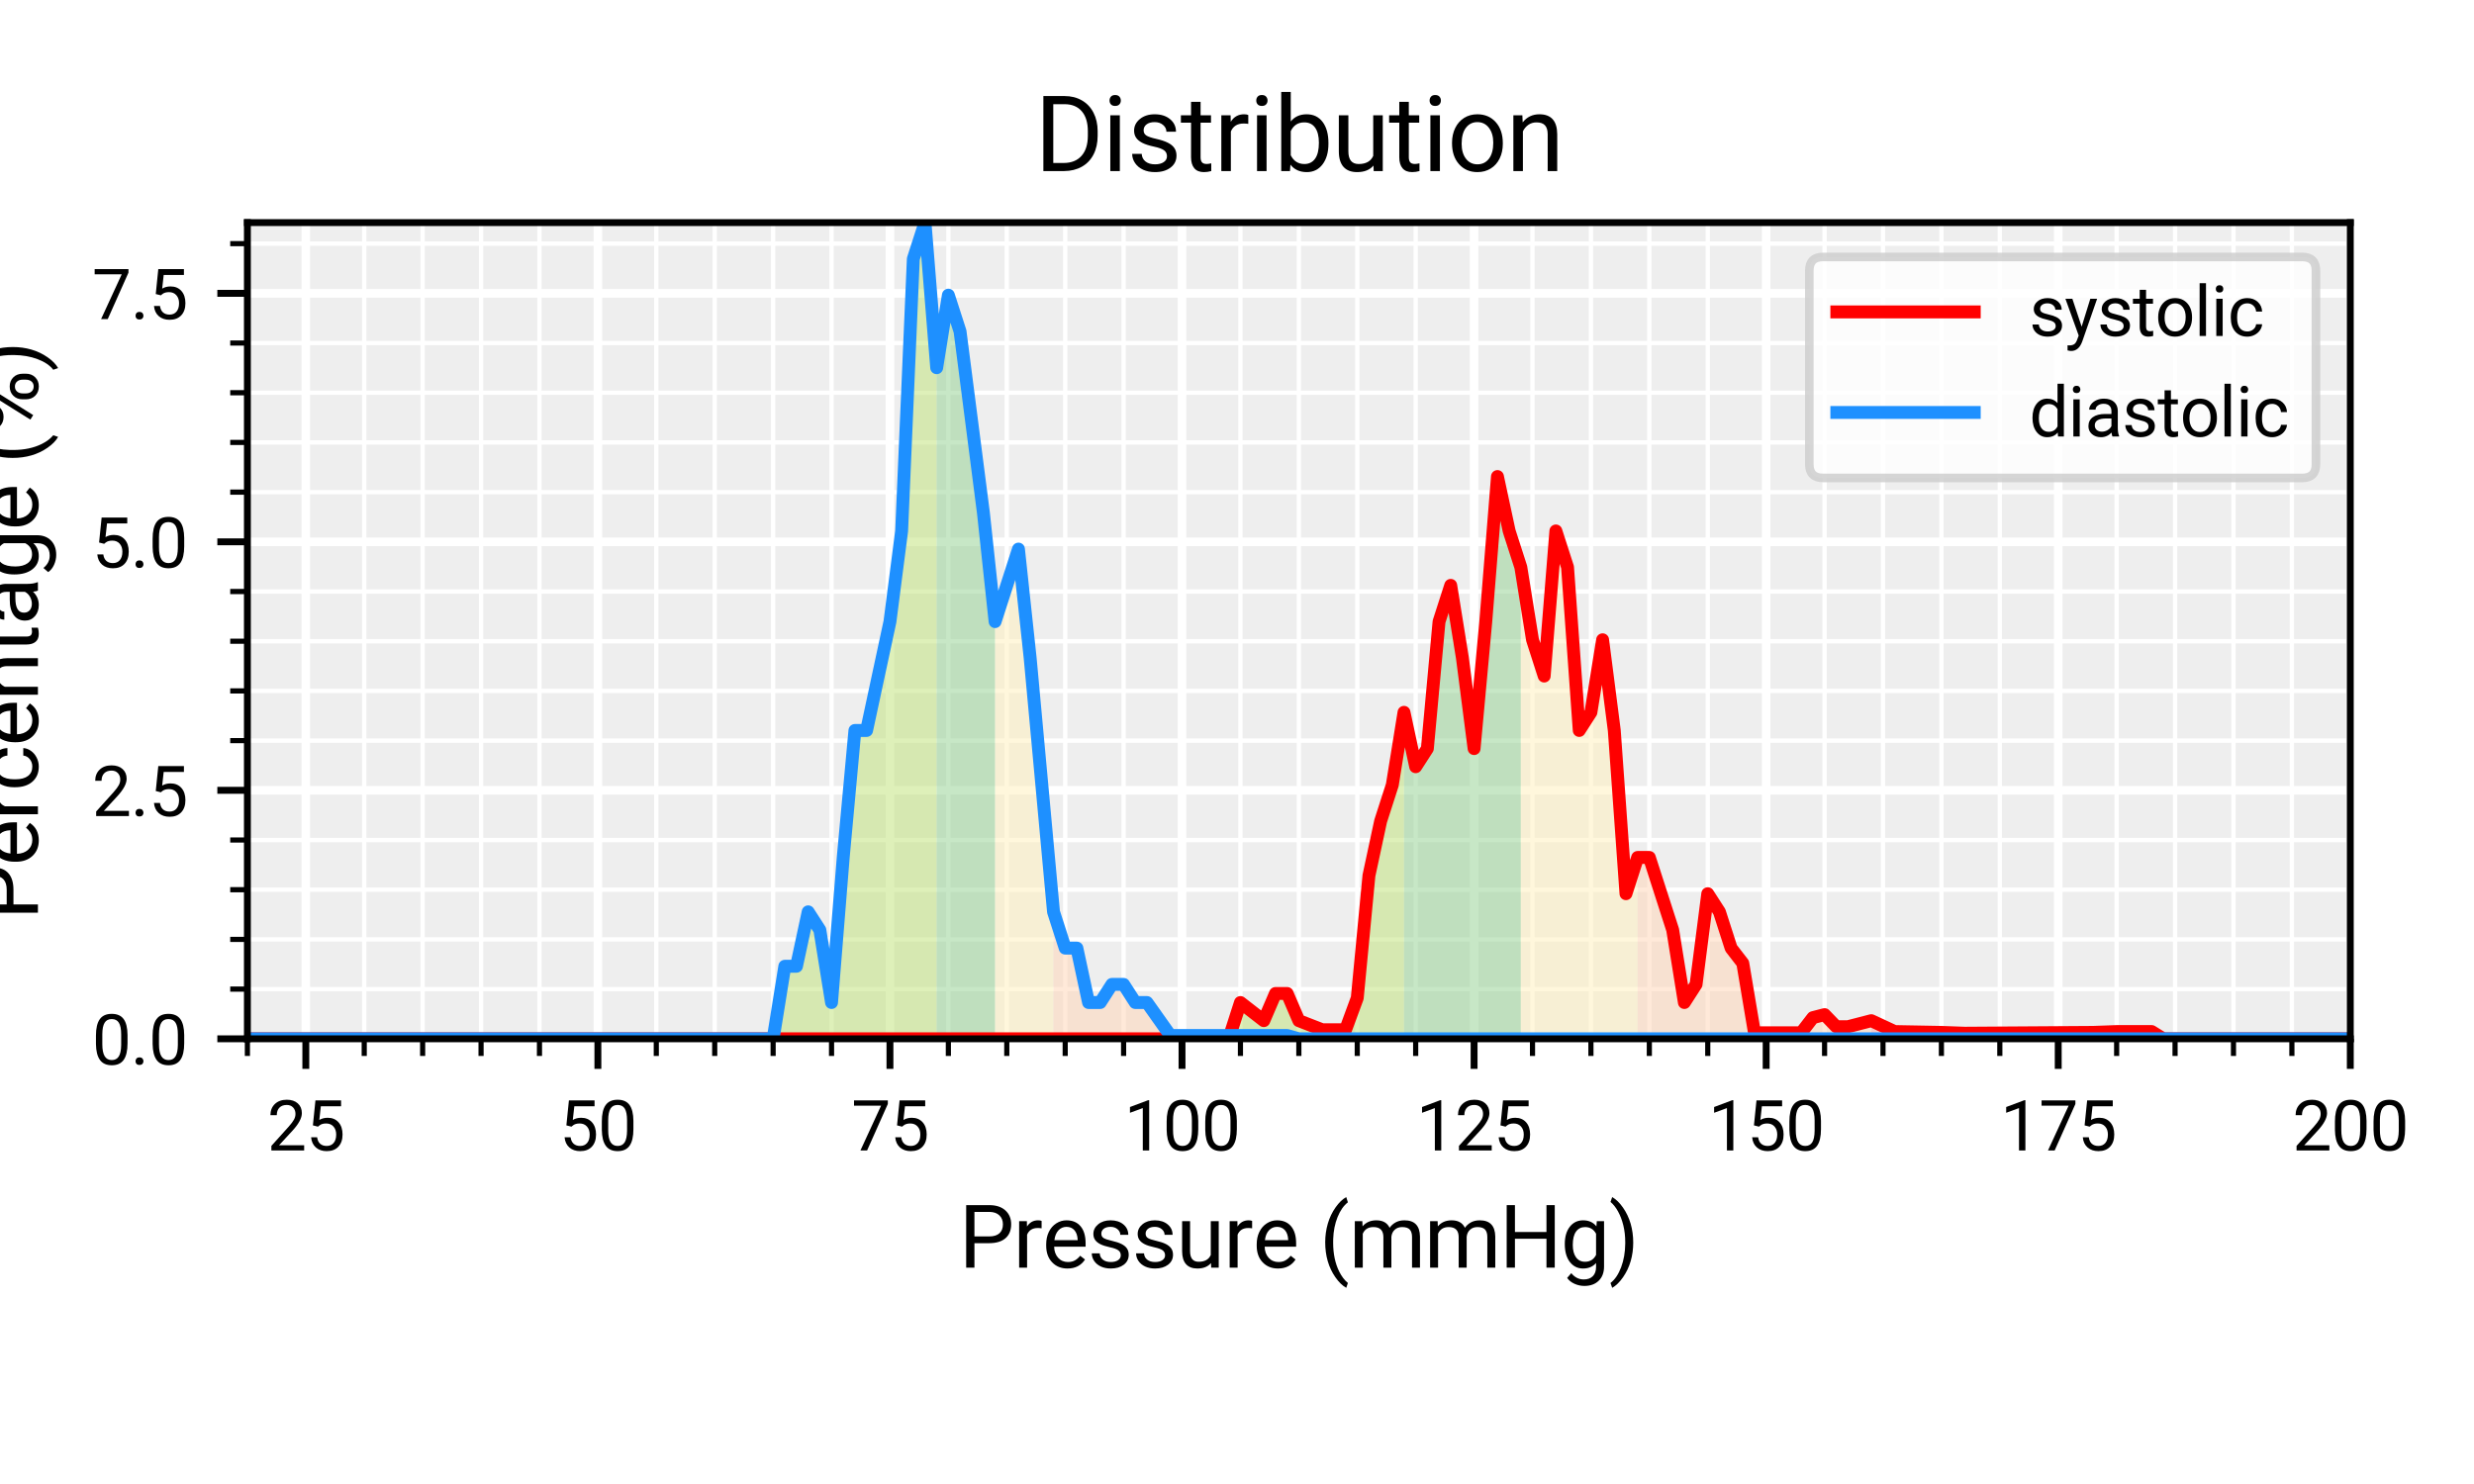 <?xml version="1.0" encoding="utf-8" standalone="no"?>
<!DOCTYPE svg PUBLIC "-//W3C//DTD SVG 1.1//EN"
  "http://www.w3.org/Graphics/SVG/1.1/DTD/svg11.dtd">
<svg xmlns:xlink="http://www.w3.org/1999/xlink" width="288pt" height="172.8pt" viewBox="0 0 288 172.8" xmlns="http://www.w3.org/2000/svg" version="1.1">
 <defs>
  <style type="text/css">*{stroke-linejoin: round; stroke-linecap: butt}</style>
 </defs>
 <g id="figure_1">
  <g id="patch_1">
   <path d="M 0 172.8 
L 288 172.8 
L 288 0 
L 0 0 
z
" style="fill: #ffffff"/>
  </g>
  <g id="axes_1">
   <g id="patch_2">
    <path d="M 28.8 120.96 
L 273.6 120.96 
L 273.6 25.92 
L 28.8 25.92 
z
" style="fill: #bfbfbf; fill-opacity: 0.25"/>
   </g>
   <g id="matplotlib.axis_1">
    <g id="xtick_1">
     <g id="line2d_1">
      <path d="M 35.6 120.96 
L 35.6 25.92 
" clip-path="url(#p0ae81dc5f8)" style="fill: none; stroke: #ffffff; stroke-linecap: square"/>
     </g>
     <g id="line2d_2">
      <defs>
       <path id="mfd4df9a7bf" d="M 0 0 
L 0 3.5 
" style="stroke: #000000; stroke-width: 0.8"/>
      </defs>
      <g>
       <use xlink:href="#mfd4df9a7bf" x="35.6" y="120.96" style="stroke: #000000; stroke-width: 0.8"/>
      </g>
     </g>
     <g id="text_1">
      <!-- 25 -->
      <g transform="translate(31.108 133.96) scale(0.08 -0.08)">
       <defs>
        <path id="Roboto-Regular-32" d="M 3359 0 
L 378 0 
L 378 416 
L 1953 2166 
Q 2303 2563 2436 2811 
Q 2569 3059 2569 3325 
Q 2569 3681 2353 3909 
Q 2138 4138 1778 4138 
Q 1347 4138 1108 3892 
Q 869 3647 869 3209 
L 291 3209 
Q 291 3838 695 4225 
Q 1100 4613 1778 4613 
Q 2413 4613 2781 4280 
Q 3150 3947 3150 3394 
Q 3150 2722 2294 1794 
L 1075 472 
L 3359 472 
L 3359 0 
z
" transform="scale(0.016)"/>
        <path id="Roboto-Regular-35" d="M 644 2281 
L 875 4550 
L 3206 4550 
L 3206 4016 
L 1366 4016 
L 1228 2775 
Q 1563 2972 1988 2972 
Q 2609 2972 2975 2561 
Q 3341 2150 3341 1450 
Q 3341 747 2961 342 
Q 2581 -63 1900 -63 
Q 1297 -63 915 271 
Q 534 606 481 1197 
L 1028 1197 
Q 1081 806 1306 607 
Q 1531 409 1900 409 
Q 2303 409 2533 684 
Q 2763 959 2763 1444 
Q 2763 1900 2514 2176 
Q 2266 2453 1853 2453 
Q 1475 2453 1259 2288 
L 1106 2163 
L 644 2281 
z
" transform="scale(0.016)"/>
       </defs>
       <use xlink:href="#Roboto-Regular-32"/>
       <use xlink:href="#Roboto-Regular-35" x="56.152"/>
      </g>
     </g>
    </g>
    <g id="xtick_2">
     <g id="line2d_3">
      <path d="M 69.6 120.96 
L 69.6 25.92 
" clip-path="url(#p0ae81dc5f8)" style="fill: none; stroke: #ffffff; stroke-linecap: square"/>
     </g>
     <g id="line2d_4">
      <g>
       <use xlink:href="#mfd4df9a7bf" x="69.6" y="120.96" style="stroke: #000000; stroke-width: 0.8"/>
      </g>
     </g>
     <g id="text_2">
      <!-- 50 -->
      <g transform="translate(65.108 133.96) scale(0.08 -0.08)">
       <defs>
        <path id="Roboto-Regular-30" d="M 3231 1941 
Q 3231 925 2884 431 
Q 2538 -63 1800 -63 
Q 1072 -63 722 420 
Q 372 903 359 1863 
L 359 2634 
Q 359 3638 706 4125 
Q 1053 4613 1794 4613 
Q 2528 4613 2875 4142 
Q 3222 3672 3231 2691 
L 3231 1941 
z
M 2653 2731 
Q 2653 3466 2447 3802 
Q 2241 4138 1794 4138 
Q 1350 4138 1147 3803 
Q 944 3469 938 2775 
L 938 1850 
Q 938 1113 1152 761 
Q 1366 409 1800 409 
Q 2228 409 2436 740 
Q 2644 1072 2653 1784 
L 2653 2731 
z
" transform="scale(0.016)"/>
       </defs>
       <use xlink:href="#Roboto-Regular-35"/>
       <use xlink:href="#Roboto-Regular-30" x="56.152"/>
      </g>
     </g>
    </g>
    <g id="xtick_3">
     <g id="line2d_5">
      <path d="M 103.6 120.96 
L 103.6 25.92 
" clip-path="url(#p0ae81dc5f8)" style="fill: none; stroke: #ffffff; stroke-linecap: square"/>
     </g>
     <g id="line2d_6">
      <g>
       <use xlink:href="#mfd4df9a7bf" x="103.6" y="120.96" style="stroke: #000000; stroke-width: 0.8"/>
      </g>
     </g>
     <g id="text_3">
      <!-- 75 -->
      <g transform="translate(99.108 133.96) scale(0.08 -0.08)">
       <defs>
        <path id="Roboto-Regular-37" d="M 3316 4225 
L 1431 0 
L 825 0 
L 2703 4075 
L 241 4075 
L 241 4550 
L 3316 4550 
L 3316 4225 
z
" transform="scale(0.016)"/>
       </defs>
       <use xlink:href="#Roboto-Regular-37"/>
       <use xlink:href="#Roboto-Regular-35" x="56.152"/>
      </g>
     </g>
    </g>
    <g id="xtick_4">
     <g id="line2d_7">
      <path d="M 137.6 120.96 
L 137.6 25.92 
" clip-path="url(#p0ae81dc5f8)" style="fill: none; stroke: #ffffff; stroke-linecap: square"/>
     </g>
     <g id="line2d_8">
      <g>
       <use xlink:href="#mfd4df9a7bf" x="137.6" y="120.96" style="stroke: #000000; stroke-width: 0.8"/>
      </g>
     </g>
     <g id="text_4">
      <!-- 100 -->
      <g transform="translate(130.861 133.96) scale(0.08 -0.08)">
       <defs>
        <path id="Roboto-Regular-31" d="M 2278 0 
L 1697 0 
L 1697 3853 
L 531 3425 
L 531 3950 
L 2188 4572 
L 2278 4572 
L 2278 0 
z
" transform="scale(0.016)"/>
       </defs>
       <use xlink:href="#Roboto-Regular-31"/>
       <use xlink:href="#Roboto-Regular-30" x="56.152"/>
       <use xlink:href="#Roboto-Regular-30" x="112.305"/>
      </g>
     </g>
    </g>
    <g id="xtick_5">
     <g id="line2d_9">
      <path d="M 171.6 120.96 
L 171.6 25.92 
" clip-path="url(#p0ae81dc5f8)" style="fill: none; stroke: #ffffff; stroke-linecap: square"/>
     </g>
     <g id="line2d_10">
      <g>
       <use xlink:href="#mfd4df9a7bf" x="171.6" y="120.96" style="stroke: #000000; stroke-width: 0.8"/>
      </g>
     </g>
     <g id="text_5">
      <!-- 125 -->
      <g transform="translate(164.861 133.96) scale(0.08 -0.08)">
       <use xlink:href="#Roboto-Regular-31"/>
       <use xlink:href="#Roboto-Regular-32" x="56.152"/>
       <use xlink:href="#Roboto-Regular-35" x="112.305"/>
      </g>
     </g>
    </g>
    <g id="xtick_6">
     <g id="line2d_11">
      <path d="M 205.6 120.96 
L 205.6 25.92 
" clip-path="url(#p0ae81dc5f8)" style="fill: none; stroke: #ffffff; stroke-linecap: square"/>
     </g>
     <g id="line2d_12">
      <g>
       <use xlink:href="#mfd4df9a7bf" x="205.6" y="120.96" style="stroke: #000000; stroke-width: 0.8"/>
      </g>
     </g>
     <g id="text_6">
      <!-- 150 -->
      <g transform="translate(198.861 133.96) scale(0.08 -0.08)">
       <use xlink:href="#Roboto-Regular-31"/>
       <use xlink:href="#Roboto-Regular-35" x="56.152"/>
       <use xlink:href="#Roboto-Regular-30" x="112.305"/>
      </g>
     </g>
    </g>
    <g id="xtick_7">
     <g id="line2d_13">
      <path d="M 239.6 120.96 
L 239.6 25.92 
" clip-path="url(#p0ae81dc5f8)" style="fill: none; stroke: #ffffff; stroke-linecap: square"/>
     </g>
     <g id="line2d_14">
      <g>
       <use xlink:href="#mfd4df9a7bf" x="239.6" y="120.96" style="stroke: #000000; stroke-width: 0.8"/>
      </g>
     </g>
     <g id="text_7">
      <!-- 175 -->
      <g transform="translate(232.861 133.96) scale(0.08 -0.08)">
       <use xlink:href="#Roboto-Regular-31"/>
       <use xlink:href="#Roboto-Regular-37" x="56.152"/>
       <use xlink:href="#Roboto-Regular-35" x="112.305"/>
      </g>
     </g>
    </g>
    <g id="xtick_8">
     <g id="line2d_15">
      <path d="M 273.6 120.96 
L 273.6 25.92 
" clip-path="url(#p0ae81dc5f8)" style="fill: none; stroke: #ffffff; stroke-linecap: square"/>
     </g>
     <g id="line2d_16">
      <g>
       <use xlink:href="#mfd4df9a7bf" x="273.6" y="120.96" style="stroke: #000000; stroke-width: 0.8"/>
      </g>
     </g>
     <g id="text_8">
      <!-- 200 -->
      <g transform="translate(266.861 133.96) scale(0.08 -0.08)">
       <use xlink:href="#Roboto-Regular-32"/>
       <use xlink:href="#Roboto-Regular-30" x="56.152"/>
       <use xlink:href="#Roboto-Regular-30" x="112.305"/>
      </g>
     </g>
    </g>
    <g id="xtick_9">
     <g id="line2d_17">
      <path d="M 28.8 120.96 
L 28.8 25.92 
" clip-path="url(#p0ae81dc5f8)" style="fill: none; stroke: #ffffff; stroke-width: 0.5; stroke-linecap: square"/>
     </g>
     <g id="line2d_18">
      <defs>
       <path id="m677452f431" d="M 0 0 
L 0 2 
" style="stroke: #000000; stroke-width: 0.6"/>
      </defs>
      <g>
       <use xlink:href="#m677452f431" x="28.8" y="120.96" style="stroke: #000000; stroke-width: 0.6"/>
      </g>
     </g>
    </g>
    <g id="xtick_10">
     <g id="line2d_19">
      <path d="M 42.4 120.96 
L 42.4 25.92 
" clip-path="url(#p0ae81dc5f8)" style="fill: none; stroke: #ffffff; stroke-width: 0.5; stroke-linecap: square"/>
     </g>
     <g id="line2d_20">
      <g>
       <use xlink:href="#m677452f431" x="42.4" y="120.96" style="stroke: #000000; stroke-width: 0.6"/>
      </g>
     </g>
    </g>
    <g id="xtick_11">
     <g id="line2d_21">
      <path d="M 49.2 120.96 
L 49.2 25.92 
" clip-path="url(#p0ae81dc5f8)" style="fill: none; stroke: #ffffff; stroke-width: 0.5; stroke-linecap: square"/>
     </g>
     <g id="line2d_22">
      <g>
       <use xlink:href="#m677452f431" x="49.2" y="120.96" style="stroke: #000000; stroke-width: 0.6"/>
      </g>
     </g>
    </g>
    <g id="xtick_12">
     <g id="line2d_23">
      <path d="M 56 120.96 
L 56 25.92 
" clip-path="url(#p0ae81dc5f8)" style="fill: none; stroke: #ffffff; stroke-width: 0.5; stroke-linecap: square"/>
     </g>
     <g id="line2d_24">
      <g>
       <use xlink:href="#m677452f431" x="56" y="120.96" style="stroke: #000000; stroke-width: 0.6"/>
      </g>
     </g>
    </g>
    <g id="xtick_13">
     <g id="line2d_25">
      <path d="M 62.8 120.96 
L 62.8 25.92 
" clip-path="url(#p0ae81dc5f8)" style="fill: none; stroke: #ffffff; stroke-width: 0.5; stroke-linecap: square"/>
     </g>
     <g id="line2d_26">
      <g>
       <use xlink:href="#m677452f431" x="62.8" y="120.96" style="stroke: #000000; stroke-width: 0.6"/>
      </g>
     </g>
    </g>
    <g id="xtick_14">
     <g id="line2d_27">
      <path d="M 76.4 120.96 
L 76.4 25.92 
" clip-path="url(#p0ae81dc5f8)" style="fill: none; stroke: #ffffff; stroke-width: 0.5; stroke-linecap: square"/>
     </g>
     <g id="line2d_28">
      <g>
       <use xlink:href="#m677452f431" x="76.4" y="120.96" style="stroke: #000000; stroke-width: 0.6"/>
      </g>
     </g>
    </g>
    <g id="xtick_15">
     <g id="line2d_29">
      <path d="M 83.2 120.96 
L 83.2 25.92 
" clip-path="url(#p0ae81dc5f8)" style="fill: none; stroke: #ffffff; stroke-width: 0.5; stroke-linecap: square"/>
     </g>
     <g id="line2d_30">
      <g>
       <use xlink:href="#m677452f431" x="83.2" y="120.96" style="stroke: #000000; stroke-width: 0.6"/>
      </g>
     </g>
    </g>
    <g id="xtick_16">
     <g id="line2d_31">
      <path d="M 90 120.96 
L 90 25.92 
" clip-path="url(#p0ae81dc5f8)" style="fill: none; stroke: #ffffff; stroke-width: 0.5; stroke-linecap: square"/>
     </g>
     <g id="line2d_32">
      <g>
       <use xlink:href="#m677452f431" x="90" y="120.96" style="stroke: #000000; stroke-width: 0.6"/>
      </g>
     </g>
    </g>
    <g id="xtick_17">
     <g id="line2d_33">
      <path d="M 96.8 120.96 
L 96.8 25.92 
" clip-path="url(#p0ae81dc5f8)" style="fill: none; stroke: #ffffff; stroke-width: 0.5; stroke-linecap: square"/>
     </g>
     <g id="line2d_34">
      <g>
       <use xlink:href="#m677452f431" x="96.8" y="120.96" style="stroke: #000000; stroke-width: 0.6"/>
      </g>
     </g>
    </g>
    <g id="xtick_18">
     <g id="line2d_35">
      <path d="M 110.4 120.96 
L 110.4 25.92 
" clip-path="url(#p0ae81dc5f8)" style="fill: none; stroke: #ffffff; stroke-width: 0.5; stroke-linecap: square"/>
     </g>
     <g id="line2d_36">
      <g>
       <use xlink:href="#m677452f431" x="110.4" y="120.96" style="stroke: #000000; stroke-width: 0.6"/>
      </g>
     </g>
    </g>
    <g id="xtick_19">
     <g id="line2d_37">
      <path d="M 117.2 120.96 
L 117.2 25.92 
" clip-path="url(#p0ae81dc5f8)" style="fill: none; stroke: #ffffff; stroke-width: 0.5; stroke-linecap: square"/>
     </g>
     <g id="line2d_38">
      <g>
       <use xlink:href="#m677452f431" x="117.2" y="120.96" style="stroke: #000000; stroke-width: 0.6"/>
      </g>
     </g>
    </g>
    <g id="xtick_20">
     <g id="line2d_39">
      <path d="M 124 120.96 
L 124 25.92 
" clip-path="url(#p0ae81dc5f8)" style="fill: none; stroke: #ffffff; stroke-width: 0.5; stroke-linecap: square"/>
     </g>
     <g id="line2d_40">
      <g>
       <use xlink:href="#m677452f431" x="124" y="120.96" style="stroke: #000000; stroke-width: 0.6"/>
      </g>
     </g>
    </g>
    <g id="xtick_21">
     <g id="line2d_41">
      <path d="M 130.8 120.96 
L 130.8 25.92 
" clip-path="url(#p0ae81dc5f8)" style="fill: none; stroke: #ffffff; stroke-width: 0.5; stroke-linecap: square"/>
     </g>
     <g id="line2d_42">
      <g>
       <use xlink:href="#m677452f431" x="130.8" y="120.96" style="stroke: #000000; stroke-width: 0.6"/>
      </g>
     </g>
    </g>
    <g id="xtick_22">
     <g id="line2d_43">
      <path d="M 144.4 120.96 
L 144.4 25.92 
" clip-path="url(#p0ae81dc5f8)" style="fill: none; stroke: #ffffff; stroke-width: 0.5; stroke-linecap: square"/>
     </g>
     <g id="line2d_44">
      <g>
       <use xlink:href="#m677452f431" x="144.4" y="120.96" style="stroke: #000000; stroke-width: 0.6"/>
      </g>
     </g>
    </g>
    <g id="xtick_23">
     <g id="line2d_45">
      <path d="M 151.2 120.96 
L 151.2 25.92 
" clip-path="url(#p0ae81dc5f8)" style="fill: none; stroke: #ffffff; stroke-width: 0.5; stroke-linecap: square"/>
     </g>
     <g id="line2d_46">
      <g>
       <use xlink:href="#m677452f431" x="151.2" y="120.96" style="stroke: #000000; stroke-width: 0.6"/>
      </g>
     </g>
    </g>
    <g id="xtick_24">
     <g id="line2d_47">
      <path d="M 158 120.96 
L 158 25.92 
" clip-path="url(#p0ae81dc5f8)" style="fill: none; stroke: #ffffff; stroke-width: 0.5; stroke-linecap: square"/>
     </g>
     <g id="line2d_48">
      <g>
       <use xlink:href="#m677452f431" x="158" y="120.96" style="stroke: #000000; stroke-width: 0.6"/>
      </g>
     </g>
    </g>
    <g id="xtick_25">
     <g id="line2d_49">
      <path d="M 164.8 120.96 
L 164.8 25.92 
" clip-path="url(#p0ae81dc5f8)" style="fill: none; stroke: #ffffff; stroke-width: 0.5; stroke-linecap: square"/>
     </g>
     <g id="line2d_50">
      <g>
       <use xlink:href="#m677452f431" x="164.8" y="120.96" style="stroke: #000000; stroke-width: 0.6"/>
      </g>
     </g>
    </g>
    <g id="xtick_26">
     <g id="line2d_51">
      <path d="M 178.4 120.96 
L 178.4 25.92 
" clip-path="url(#p0ae81dc5f8)" style="fill: none; stroke: #ffffff; stroke-width: 0.5; stroke-linecap: square"/>
     </g>
     <g id="line2d_52">
      <g>
       <use xlink:href="#m677452f431" x="178.4" y="120.96" style="stroke: #000000; stroke-width: 0.6"/>
      </g>
     </g>
    </g>
    <g id="xtick_27">
     <g id="line2d_53">
      <path d="M 185.2 120.96 
L 185.2 25.92 
" clip-path="url(#p0ae81dc5f8)" style="fill: none; stroke: #ffffff; stroke-width: 0.5; stroke-linecap: square"/>
     </g>
     <g id="line2d_54">
      <g>
       <use xlink:href="#m677452f431" x="185.2" y="120.96" style="stroke: #000000; stroke-width: 0.6"/>
      </g>
     </g>
    </g>
    <g id="xtick_28">
     <g id="line2d_55">
      <path d="M 192 120.96 
L 192 25.92 
" clip-path="url(#p0ae81dc5f8)" style="fill: none; stroke: #ffffff; stroke-width: 0.5; stroke-linecap: square"/>
     </g>
     <g id="line2d_56">
      <g>
       <use xlink:href="#m677452f431" x="192" y="120.96" style="stroke: #000000; stroke-width: 0.6"/>
      </g>
     </g>
    </g>
    <g id="xtick_29">
     <g id="line2d_57">
      <path d="M 198.8 120.96 
L 198.8 25.92 
" clip-path="url(#p0ae81dc5f8)" style="fill: none; stroke: #ffffff; stroke-width: 0.5; stroke-linecap: square"/>
     </g>
     <g id="line2d_58">
      <g>
       <use xlink:href="#m677452f431" x="198.8" y="120.96" style="stroke: #000000; stroke-width: 0.6"/>
      </g>
     </g>
    </g>
    <g id="xtick_30">
     <g id="line2d_59">
      <path d="M 212.4 120.96 
L 212.4 25.92 
" clip-path="url(#p0ae81dc5f8)" style="fill: none; stroke: #ffffff; stroke-width: 0.5; stroke-linecap: square"/>
     </g>
     <g id="line2d_60">
      <g>
       <use xlink:href="#m677452f431" x="212.4" y="120.96" style="stroke: #000000; stroke-width: 0.6"/>
      </g>
     </g>
    </g>
    <g id="xtick_31">
     <g id="line2d_61">
      <path d="M 219.2 120.96 
L 219.2 25.92 
" clip-path="url(#p0ae81dc5f8)" style="fill: none; stroke: #ffffff; stroke-width: 0.5; stroke-linecap: square"/>
     </g>
     <g id="line2d_62">
      <g>
       <use xlink:href="#m677452f431" x="219.2" y="120.96" style="stroke: #000000; stroke-width: 0.6"/>
      </g>
     </g>
    </g>
    <g id="xtick_32">
     <g id="line2d_63">
      <path d="M 226 120.96 
L 226 25.92 
" clip-path="url(#p0ae81dc5f8)" style="fill: none; stroke: #ffffff; stroke-width: 0.5; stroke-linecap: square"/>
     </g>
     <g id="line2d_64">
      <g>
       <use xlink:href="#m677452f431" x="226" y="120.96" style="stroke: #000000; stroke-width: 0.6"/>
      </g>
     </g>
    </g>
    <g id="xtick_33">
     <g id="line2d_65">
      <path d="M 232.8 120.96 
L 232.8 25.92 
" clip-path="url(#p0ae81dc5f8)" style="fill: none; stroke: #ffffff; stroke-width: 0.5; stroke-linecap: square"/>
     </g>
     <g id="line2d_66">
      <g>
       <use xlink:href="#m677452f431" x="232.8" y="120.96" style="stroke: #000000; stroke-width: 0.6"/>
      </g>
     </g>
    </g>
    <g id="xtick_34">
     <g id="line2d_67">
      <path d="M 246.4 120.96 
L 246.4 25.92 
" clip-path="url(#p0ae81dc5f8)" style="fill: none; stroke: #ffffff; stroke-width: 0.5; stroke-linecap: square"/>
     </g>
     <g id="line2d_68">
      <g>
       <use xlink:href="#m677452f431" x="246.4" y="120.96" style="stroke: #000000; stroke-width: 0.6"/>
      </g>
     </g>
    </g>
    <g id="xtick_35">
     <g id="line2d_69">
      <path d="M 253.2 120.96 
L 253.2 25.92 
" clip-path="url(#p0ae81dc5f8)" style="fill: none; stroke: #ffffff; stroke-width: 0.5; stroke-linecap: square"/>
     </g>
     <g id="line2d_70">
      <g>
       <use xlink:href="#m677452f431" x="253.2" y="120.96" style="stroke: #000000; stroke-width: 0.6"/>
      </g>
     </g>
    </g>
    <g id="xtick_36">
     <g id="line2d_71">
      <path d="M 260 120.96 
L 260 25.92 
" clip-path="url(#p0ae81dc5f8)" style="fill: none; stroke: #ffffff; stroke-width: 0.5; stroke-linecap: square"/>
     </g>
     <g id="line2d_72">
      <g>
       <use xlink:href="#m677452f431" x="260" y="120.96" style="stroke: #000000; stroke-width: 0.6"/>
      </g>
     </g>
    </g>
    <g id="xtick_37">
     <g id="line2d_73">
      <path d="M 266.8 120.96 
L 266.8 25.92 
" clip-path="url(#p0ae81dc5f8)" style="fill: none; stroke: #ffffff; stroke-width: 0.5; stroke-linecap: square"/>
     </g>
     <g id="line2d_74">
      <g>
       <use xlink:href="#m677452f431" x="266.8" y="120.96" style="stroke: #000000; stroke-width: 0.6"/>
      </g>
     </g>
    </g>
    <g id="text_9">
     <!-- Pressure (mmHg) -->
     <g transform="translate(111.63 147.607) scale(0.1 -0.1)">
      <defs>
       <path id="Roboto-Regular-50" d="M 1128 1781 
L 1128 0 
L 528 0 
L 528 4550 
L 2206 4550 
Q 2953 4550 3376 4169 
Q 3800 3788 3800 3159 
Q 3800 2497 3386 2139 
Q 2972 1781 2200 1781 
L 1128 1781 
z
M 1128 2272 
L 2206 2272 
Q 2688 2272 2944 2498 
Q 3200 2725 3200 3153 
Q 3200 3559 2944 3803 
Q 2688 4047 2241 4056 
L 1128 4056 
L 1128 2272 
z
" transform="scale(0.016)"/>
       <path id="Roboto-Regular-72" d="M 2072 2863 
Q 1941 2884 1788 2884 
Q 1219 2884 1016 2400 
L 1016 0 
L 438 0 
L 438 3381 
L 1000 3381 
L 1009 2991 
Q 1294 3444 1816 3444 
Q 1984 3444 2072 3400 
L 2072 2863 
z
" transform="scale(0.016)"/>
       <path id="Roboto-Regular-65" d="M 1841 -63 
Q 1153 -63 722 389 
Q 291 841 291 1597 
L 291 1703 
Q 291 2206 483 2601 
Q 675 2997 1020 3220 
Q 1366 3444 1769 3444 
Q 2428 3444 2793 3009 
Q 3159 2575 3159 1766 
L 3159 1525 
L 869 1525 
Q 881 1025 1161 717 
Q 1441 409 1872 409 
Q 2178 409 2390 534 
Q 2603 659 2763 866 
L 3116 591 
Q 2691 -63 1841 -63 
z
M 1769 2969 
Q 1419 2969 1181 2714 
Q 944 2459 888 2000 
L 2581 2000 
L 2581 2044 
Q 2556 2484 2343 2726 
Q 2131 2969 1769 2969 
z
" transform="scale(0.016)"/>
       <path id="Roboto-Regular-73" d="M 2406 897 
Q 2406 1131 2229 1261 
Q 2053 1391 1614 1484 
Q 1175 1578 917 1709 
Q 659 1841 536 2022 
Q 413 2203 413 2453 
Q 413 2869 764 3156 
Q 1116 3444 1663 3444 
Q 2238 3444 2595 3147 
Q 2953 2850 2953 2388 
L 2372 2388 
Q 2372 2625 2170 2797 
Q 1969 2969 1663 2969 
Q 1347 2969 1169 2831 
Q 991 2694 991 2472 
Q 991 2263 1156 2156 
Q 1322 2050 1755 1953 
Q 2188 1856 2456 1722 
Q 2725 1588 2854 1398 
Q 2984 1209 2984 938 
Q 2984 484 2621 210 
Q 2259 -63 1681 -63 
Q 1275 -63 962 81 
Q 650 225 473 483 
Q 297 741 297 1041 
L 875 1041 
Q 891 750 1108 579 
Q 1325 409 1681 409 
Q 2009 409 2207 542 
Q 2406 675 2406 897 
z
" transform="scale(0.016)"/>
       <path id="Roboto-Regular-75" d="M 2525 334 
Q 2188 -63 1534 -63 
Q 994 -63 711 251 
Q 428 566 425 1181 
L 425 3381 
L 1003 3381 
L 1003 1197 
Q 1003 428 1628 428 
Q 2291 428 2509 922 
L 2509 3381 
L 3088 3381 
L 3088 0 
L 2538 0 
L 2525 334 
z
" transform="scale(0.016)"/>
       <path id="Roboto-Regular-20" transform="scale(0.016)"/>
       <path id="Roboto-Regular-28" d="M 416 1847 
Q 416 2553 605 3203 
Q 794 3853 1169 4384 
Q 1544 4916 1947 5134 
L 2066 4753 
Q 1609 4403 1317 3684 
Q 1025 2966 997 2075 
L 994 1809 
Q 994 603 1434 -284 
Q 1700 -816 2066 -1116 
L 1947 -1469 
Q 1531 -1238 1153 -694 
Q 416 369 416 1847 
z
" transform="scale(0.016)"/>
       <path id="Roboto-Regular-6d" d="M 981 3381 
L 997 3006 
Q 1369 3444 2000 3444 
Q 2709 3444 2966 2900 
Q 3134 3144 3404 3294 
Q 3675 3444 4044 3444 
Q 5156 3444 5175 2266 
L 5175 0 
L 4597 0 
L 4597 2231 
Q 4597 2594 4431 2773 
Q 4266 2953 3875 2953 
Q 3553 2953 3340 2761 
Q 3128 2569 3094 2244 
L 3094 0 
L 2513 0 
L 2513 2216 
Q 2513 2953 1791 2953 
Q 1222 2953 1013 2469 
L 1013 0 
L 434 0 
L 434 3381 
L 981 3381 
z
" transform="scale(0.016)"/>
       <path id="Roboto-Regular-48" d="M 4025 0 
L 3422 0 
L 3422 2103 
L 1128 2103 
L 1128 0 
L 528 0 
L 528 4550 
L 1128 4550 
L 1128 2594 
L 3422 2594 
L 3422 4550 
L 4025 4550 
L 4025 0 
z
" transform="scale(0.016)"/>
       <path id="Roboto-Regular-67" d="M 300 1719 
Q 300 2509 665 2976 
Q 1031 3444 1634 3444 
Q 2253 3444 2600 3006 
L 2628 3381 
L 3156 3381 
L 3156 81 
Q 3156 -575 2767 -953 
Q 2378 -1331 1722 -1331 
Q 1356 -1331 1006 -1175 
Q 656 -1019 472 -747 
L 772 -400 
Q 1144 -859 1681 -859 
Q 2103 -859 2339 -621 
Q 2575 -384 2575 47 
L 2575 338 
Q 2228 -63 1628 -63 
Q 1034 -63 667 415 
Q 300 894 300 1719 
z
M 881 1653 
Q 881 1081 1115 754 
Q 1350 428 1772 428 
Q 2319 428 2575 925 
L 2575 2469 
Q 2309 2953 1778 2953 
Q 1356 2953 1118 2625 
Q 881 2297 881 1653 
z
" transform="scale(0.016)"/>
       <path id="Roboto-Regular-29" d="M 1772 1816 
Q 1772 1119 1589 480 
Q 1406 -159 1029 -700 
Q 653 -1241 241 -1469 
L 119 -1116 
Q 600 -747 892 29 
Q 1184 806 1191 1753 
L 1191 1853 
Q 1191 2509 1053 3073 
Q 916 3638 670 4084 
Q 425 4531 119 4781 
L 241 5134 
Q 653 4906 1026 4372 
Q 1400 3838 1586 3194 
Q 1772 2550 1772 1816 
z
" transform="scale(0.016)"/>
      </defs>
      <use xlink:href="#Roboto-Regular-50"/>
      <use xlink:href="#Roboto-Regular-72" x="63.086"/>
      <use xlink:href="#Roboto-Regular-65" x="96.924"/>
      <use xlink:href="#Roboto-Regular-73" x="149.902"/>
      <use xlink:href="#Roboto-Regular-73" x="201.465"/>
      <use xlink:href="#Roboto-Regular-75" x="253.027"/>
      <use xlink:href="#Roboto-Regular-72" x="308.154"/>
      <use xlink:href="#Roboto-Regular-65" x="341.992"/>
      <use xlink:href="#Roboto-Regular-20" x="394.971"/>
      <use xlink:href="#Roboto-Regular-28" x="419.727"/>
      <use xlink:href="#Roboto-Regular-6d" x="453.906"/>
      <use xlink:href="#Roboto-Regular-6d" x="541.553"/>
      <use xlink:href="#Roboto-Regular-48" x="629.199"/>
      <use xlink:href="#Roboto-Regular-67" x="700.488"/>
      <use xlink:href="#Roboto-Regular-29" x="756.592"/>
     </g>
    </g>
   </g>
   <g id="matplotlib.axis_2">
    <g id="ytick_1">
     <g id="line2d_75">
      <path d="M 28.8 120.96 
L 273.6 120.96 
" clip-path="url(#p0ae81dc5f8)" style="fill: none; stroke: #ffffff; stroke-linecap: square"/>
     </g>
     <g id="line2d_76">
      <defs>
       <path id="m31bfe09d35" d="M 0 0 
L -3.5 0 
" style="stroke: #000000; stroke-width: 0.8"/>
      </defs>
      <g>
       <use xlink:href="#m31bfe09d35" x="28.8" y="120.96" style="stroke: #000000; stroke-width: 0.8"/>
      </g>
     </g>
     <g id="text_10">
      <!-- 0.0 -->
      <g transform="translate(10.71 123.96) scale(0.08 -0.08)">
       <defs>
        <path id="Roboto-Regular-2e" d="M 450 303 
Q 450 453 539 553 
Q 628 653 806 653 
Q 984 653 1076 553 
Q 1169 453 1169 303 
Q 1169 159 1076 62 
Q 984 -34 806 -34 
Q 628 -34 539 62 
Q 450 159 450 303 
z
" transform="scale(0.016)"/>
       </defs>
       <use xlink:href="#Roboto-Regular-30"/>
       <use xlink:href="#Roboto-Regular-2e" x="56.152"/>
       <use xlink:href="#Roboto-Regular-30" x="82.471"/>
      </g>
     </g>
    </g>
    <g id="ytick_2">
     <g id="line2d_77">
      <path d="M 28.8 92.026 
L 273.6 92.026 
" clip-path="url(#p0ae81dc5f8)" style="fill: none; stroke: #ffffff; stroke-linecap: square"/>
     </g>
     <g id="line2d_78">
      <g>
       <use xlink:href="#m31bfe09d35" x="28.8" y="92.026" style="stroke: #000000; stroke-width: 0.8"/>
      </g>
     </g>
     <g id="text_11">
      <!-- 2.5 -->
      <g transform="translate(10.71 95.026) scale(0.08 -0.08)">
       <use xlink:href="#Roboto-Regular-32"/>
       <use xlink:href="#Roboto-Regular-2e" x="56.152"/>
       <use xlink:href="#Roboto-Regular-35" x="82.471"/>
      </g>
     </g>
    </g>
    <g id="ytick_3">
     <g id="line2d_79">
      <path d="M 28.8 63.091 
L 273.6 63.091 
" clip-path="url(#p0ae81dc5f8)" style="fill: none; stroke: #ffffff; stroke-linecap: square"/>
     </g>
     <g id="line2d_80">
      <g>
       <use xlink:href="#m31bfe09d35" x="28.8" y="63.091" style="stroke: #000000; stroke-width: 0.8"/>
      </g>
     </g>
     <g id="text_12">
      <!-- 5.0 -->
      <g transform="translate(10.71 66.091) scale(0.08 -0.08)">
       <use xlink:href="#Roboto-Regular-35"/>
       <use xlink:href="#Roboto-Regular-2e" x="56.152"/>
       <use xlink:href="#Roboto-Regular-30" x="82.471"/>
      </g>
     </g>
    </g>
    <g id="ytick_4">
     <g id="line2d_81">
      <path d="M 28.8 34.157 
L 273.6 34.157 
" clip-path="url(#p0ae81dc5f8)" style="fill: none; stroke: #ffffff; stroke-linecap: square"/>
     </g>
     <g id="line2d_82">
      <g>
       <use xlink:href="#m31bfe09d35" x="28.8" y="34.157" style="stroke: #000000; stroke-width: 0.8"/>
      </g>
     </g>
     <g id="text_13">
      <!-- 7.5 -->
      <g transform="translate(10.71 37.157) scale(0.08 -0.08)">
       <use xlink:href="#Roboto-Regular-37"/>
       <use xlink:href="#Roboto-Regular-2e" x="56.152"/>
       <use xlink:href="#Roboto-Regular-35" x="82.471"/>
      </g>
     </g>
    </g>
    <g id="ytick_5">
     <g id="line2d_83">
      <path d="M 28.8 115.173 
L 273.6 115.173 
" clip-path="url(#p0ae81dc5f8)" style="fill: none; stroke: #ffffff; stroke-width: 0.5; stroke-linecap: square"/>
     </g>
     <g id="line2d_84">
      <defs>
       <path id="m8518db96cd" d="M 0 0 
L -2 0 
" style="stroke: #000000; stroke-width: 0.6"/>
      </defs>
      <g>
       <use xlink:href="#m8518db96cd" x="28.8" y="115.173" style="stroke: #000000; stroke-width: 0.6"/>
      </g>
     </g>
    </g>
    <g id="ytick_6">
     <g id="line2d_85">
      <path d="M 28.8 109.386 
L 273.6 109.386 
" clip-path="url(#p0ae81dc5f8)" style="fill: none; stroke: #ffffff; stroke-width: 0.5; stroke-linecap: square"/>
     </g>
     <g id="line2d_86">
      <g>
       <use xlink:href="#m8518db96cd" x="28.8" y="109.386" style="stroke: #000000; stroke-width: 0.6"/>
      </g>
     </g>
    </g>
    <g id="ytick_7">
     <g id="line2d_87">
      <path d="M 28.8 103.599 
L 273.6 103.599 
" clip-path="url(#p0ae81dc5f8)" style="fill: none; stroke: #ffffff; stroke-width: 0.5; stroke-linecap: square"/>
     </g>
     <g id="line2d_88">
      <g>
       <use xlink:href="#m8518db96cd" x="28.8" y="103.599" style="stroke: #000000; stroke-width: 0.6"/>
      </g>
     </g>
    </g>
    <g id="ytick_8">
     <g id="line2d_89">
      <path d="M 28.8 97.812 
L 273.6 97.812 
" clip-path="url(#p0ae81dc5f8)" style="fill: none; stroke: #ffffff; stroke-width: 0.5; stroke-linecap: square"/>
     </g>
     <g id="line2d_90">
      <g>
       <use xlink:href="#m8518db96cd" x="28.8" y="97.812" style="stroke: #000000; stroke-width: 0.6"/>
      </g>
     </g>
    </g>
    <g id="ytick_9">
     <g id="line2d_91">
      <path d="M 28.8 86.239 
L 273.6 86.239 
" clip-path="url(#p0ae81dc5f8)" style="fill: none; stroke: #ffffff; stroke-width: 0.5; stroke-linecap: square"/>
     </g>
     <g id="line2d_92">
      <g>
       <use xlink:href="#m8518db96cd" x="28.8" y="86.239" style="stroke: #000000; stroke-width: 0.6"/>
      </g>
     </g>
    </g>
    <g id="ytick_10">
     <g id="line2d_93">
      <path d="M 28.8 80.452 
L 273.6 80.452 
" clip-path="url(#p0ae81dc5f8)" style="fill: none; stroke: #ffffff; stroke-width: 0.5; stroke-linecap: square"/>
     </g>
     <g id="line2d_94">
      <g>
       <use xlink:href="#m8518db96cd" x="28.8" y="80.452" style="stroke: #000000; stroke-width: 0.6"/>
      </g>
     </g>
    </g>
    <g id="ytick_11">
     <g id="line2d_95">
      <path d="M 28.8 74.665 
L 273.6 74.665 
" clip-path="url(#p0ae81dc5f8)" style="fill: none; stroke: #ffffff; stroke-width: 0.5; stroke-linecap: square"/>
     </g>
     <g id="line2d_96">
      <g>
       <use xlink:href="#m8518db96cd" x="28.8" y="74.665" style="stroke: #000000; stroke-width: 0.6"/>
      </g>
     </g>
    </g>
    <g id="ytick_12">
     <g id="line2d_97">
      <path d="M 28.8 68.878 
L 273.6 68.878 
" clip-path="url(#p0ae81dc5f8)" style="fill: none; stroke: #ffffff; stroke-width: 0.5; stroke-linecap: square"/>
     </g>
     <g id="line2d_98">
      <g>
       <use xlink:href="#m8518db96cd" x="28.8" y="68.878" style="stroke: #000000; stroke-width: 0.6"/>
      </g>
     </g>
    </g>
    <g id="ytick_13">
     <g id="line2d_99">
      <path d="M 28.8 57.304 
L 273.6 57.304 
" clip-path="url(#p0ae81dc5f8)" style="fill: none; stroke: #ffffff; stroke-width: 0.5; stroke-linecap: square"/>
     </g>
     <g id="line2d_100">
      <g>
       <use xlink:href="#m8518db96cd" x="28.8" y="57.304" style="stroke: #000000; stroke-width: 0.6"/>
      </g>
     </g>
    </g>
    <g id="ytick_14">
     <g id="line2d_101">
      <path d="M 28.8 51.517 
L 273.6 51.517 
" clip-path="url(#p0ae81dc5f8)" style="fill: none; stroke: #ffffff; stroke-width: 0.5; stroke-linecap: square"/>
     </g>
     <g id="line2d_102">
      <g>
       <use xlink:href="#m8518db96cd" x="28.8" y="51.517" style="stroke: #000000; stroke-width: 0.6"/>
      </g>
     </g>
    </g>
    <g id="ytick_15">
     <g id="line2d_103">
      <path d="M 28.8 45.731 
L 273.6 45.731 
" clip-path="url(#p0ae81dc5f8)" style="fill: none; stroke: #ffffff; stroke-width: 0.5; stroke-linecap: square"/>
     </g>
     <g id="line2d_104">
      <g>
       <use xlink:href="#m8518db96cd" x="28.8" y="45.731" style="stroke: #000000; stroke-width: 0.6"/>
      </g>
     </g>
    </g>
    <g id="ytick_16">
     <g id="line2d_105">
      <path d="M 28.8 39.944 
L 273.6 39.944 
" clip-path="url(#p0ae81dc5f8)" style="fill: none; stroke: #ffffff; stroke-width: 0.5; stroke-linecap: square"/>
     </g>
     <g id="line2d_106">
      <g>
       <use xlink:href="#m8518db96cd" x="28.8" y="39.944" style="stroke: #000000; stroke-width: 0.6"/>
      </g>
     </g>
    </g>
    <g id="ytick_17">
     <g id="line2d_107">
      <path d="M 28.8 28.37 
L 273.6 28.37 
" clip-path="url(#p0ae81dc5f8)" style="fill: none; stroke: #ffffff; stroke-width: 0.5; stroke-linecap: square"/>
     </g>
     <g id="line2d_108">
      <g>
       <use xlink:href="#m8518db96cd" x="28.8" y="28.37" style="stroke: #000000; stroke-width: 0.6"/>
      </g>
     </g>
    </g>
    <g id="text_14">
     <!-- Percentage (%) -->
     <g transform="translate(4.415 107.117) rotate(-90) scale(0.1 -0.1)">
      <defs>
       <path id="Roboto-Regular-63" d="M 1794 409 
Q 2103 409 2334 596 
Q 2566 784 2591 1066 
L 3138 1066 
Q 3122 775 2937 512 
Q 2753 250 2445 93 
Q 2138 -63 1794 -63 
Q 1103 -63 695 398 
Q 288 859 288 1659 
L 288 1756 
Q 288 2250 469 2634 
Q 650 3019 989 3231 
Q 1328 3444 1791 3444 
Q 2359 3444 2736 3103 
Q 3113 2763 3138 2219 
L 2591 2219 
Q 2566 2547 2342 2758 
Q 2119 2969 1791 2969 
Q 1350 2969 1108 2651 
Q 866 2334 866 1734 
L 866 1625 
Q 866 1041 1106 725 
Q 1347 409 1794 409 
z
" transform="scale(0.016)"/>
       <path id="Roboto-Regular-6e" d="M 984 3381 
L 1003 2956 
Q 1391 3444 2016 3444 
Q 3088 3444 3097 2234 
L 3097 0 
L 2519 0 
L 2519 2238 
Q 2516 2603 2352 2778 
Q 2188 2953 1841 2953 
Q 1559 2953 1346 2803 
Q 1134 2653 1016 2409 
L 1016 0 
L 438 0 
L 438 3381 
L 984 3381 
z
" transform="scale(0.016)"/>
       <path id="Roboto-Regular-74" d="M 1222 4200 
L 1222 3381 
L 1853 3381 
L 1853 2934 
L 1222 2934 
L 1222 838 
Q 1222 634 1306 532 
Q 1391 431 1594 431 
Q 1694 431 1869 469 
L 1869 0 
Q 1641 -63 1425 -63 
Q 1038 -63 841 171 
Q 644 406 644 838 
L 644 2934 
L 28 2934 
L 28 3381 
L 644 3381 
L 644 4200 
L 1222 4200 
z
" transform="scale(0.016)"/>
       <path id="Roboto-Regular-61" d="M 2525 0 
Q 2475 100 2444 356 
Q 2041 -63 1481 -63 
Q 981 -63 661 220 
Q 341 503 341 938 
Q 341 1466 742 1758 
Q 1144 2050 1872 2050 
L 2434 2050 
L 2434 2316 
Q 2434 2619 2253 2798 
Q 2072 2978 1719 2978 
Q 1409 2978 1200 2822 
Q 991 2666 991 2444 
L 409 2444 
Q 409 2697 589 2933 
Q 769 3169 1076 3306 
Q 1384 3444 1753 3444 
Q 2338 3444 2669 3151 
Q 3000 2859 3013 2347 
L 3013 791 
Q 3013 325 3131 50 
L 3131 0 
L 2525 0 
z
M 1566 441 
Q 1838 441 2081 581 
Q 2325 722 2434 947 
L 2434 1641 
L 1981 1641 
Q 919 1641 919 1019 
Q 919 747 1100 594 
Q 1281 441 1566 441 
z
" transform="scale(0.016)"/>
       <path id="Roboto-Regular-25" d="M 328 3675 
Q 328 4084 589 4350 
Q 850 4616 1259 4616 
Q 1675 4616 1933 4348 
Q 2191 4081 2191 3656 
L 2191 3434 
Q 2191 3022 1930 2761 
Q 1669 2500 1266 2500 
Q 859 2500 593 2761 
Q 328 3022 328 3456 
L 328 3675 
z
M 759 3434 
Q 759 3191 896 3033 
Q 1034 2875 1266 2875 
Q 1488 2875 1623 3028 
Q 1759 3181 1759 3447 
L 1759 3675 
Q 1759 3919 1625 4078 
Q 1491 4238 1259 4238 
Q 1028 4238 893 4078 
Q 759 3919 759 3663 
L 759 3434 
z
M 2544 1116 
Q 2544 1525 2805 1789 
Q 3066 2053 3475 2053 
Q 3884 2053 4146 1790 
Q 4409 1528 4409 1094 
L 4409 872 
Q 4409 463 4148 198 
Q 3888 -66 3481 -66 
Q 3075 -66 2809 195 
Q 2544 456 2544 891 
L 2544 1116 
z
M 2975 872 
Q 2975 625 3112 467 
Q 3250 309 3481 309 
Q 3706 309 3840 464 
Q 3975 619 3975 884 
L 3975 1116 
Q 3975 1363 3839 1519 
Q 3703 1675 3475 1675 
Q 3253 1675 3114 1520 
Q 2975 1366 2975 1103 
L 2975 872 
z
M 1397 344 
L 1069 550 
L 3291 4106 
L 3619 3900 
L 1397 344 
z
" transform="scale(0.016)"/>
      </defs>
      <use xlink:href="#Roboto-Regular-50"/>
      <use xlink:href="#Roboto-Regular-65" x="63.086"/>
      <use xlink:href="#Roboto-Regular-72" x="116.064"/>
      <use xlink:href="#Roboto-Regular-63" x="149.902"/>
      <use xlink:href="#Roboto-Regular-65" x="202.246"/>
      <use xlink:href="#Roboto-Regular-6e" x="255.225"/>
      <use xlink:href="#Roboto-Regular-74" x="310.4"/>
      <use xlink:href="#Roboto-Regular-61" x="343.066"/>
      <use xlink:href="#Roboto-Regular-67" x="397.461"/>
      <use xlink:href="#Roboto-Regular-65" x="453.564"/>
      <use xlink:href="#Roboto-Regular-20" x="506.543"/>
      <use xlink:href="#Roboto-Regular-28" x="531.299"/>
      <use xlink:href="#Roboto-Regular-25" x="565.479"/>
      <use xlink:href="#Roboto-Regular-29" x="638.721"/>
     </g>
    </g>
   </g>
   <g id="PolyCollection_1">
    <defs>
     <path id="m6ad2df667a" d="M 28.8 -51.84 
L 28.8 -51.84 
L 30.16 -51.84 
L 31.52 -51.84 
L 32.88 -51.84 
L 34.24 -51.84 
L 35.6 -51.84 
L 36.96 -51.84 
L 38.32 -51.84 
L 39.68 -51.84 
L 41.04 -51.84 
L 42.4 -51.84 
L 43.76 -51.84 
L 45.12 -51.84 
L 46.48 -51.84 
L 47.84 -51.84 
L 49.2 -51.84 
L 50.56 -51.84 
L 51.92 -51.84 
L 53.28 -51.84 
L 54.64 -51.84 
L 56 -51.84 
L 57.36 -51.84 
L 58.72 -51.84 
L 60.08 -51.84 
L 61.44 -51.84 
L 62.8 -51.84 
L 64.16 -51.84 
L 65.52 -51.84 
L 66.88 -51.84 
L 68.24 -51.84 
L 68.24 -51.84 
L 68.24 -51.84 
L 66.88 -51.84 
L 65.52 -51.84 
L 64.16 -51.84 
L 62.8 -51.84 
L 61.44 -51.84 
L 60.08 -51.84 
L 58.72 -51.84 
L 57.36 -51.84 
L 56 -51.84 
L 54.64 -51.84 
L 53.28 -51.84 
L 51.92 -51.84 
L 50.56 -51.84 
L 49.2 -51.84 
L 47.84 -51.84 
L 46.48 -51.84 
L 45.12 -51.84 
L 43.76 -51.84 
L 42.4 -51.84 
L 41.04 -51.84 
L 39.68 -51.84 
L 38.32 -51.84 
L 36.96 -51.84 
L 35.6 -51.84 
L 34.24 -51.84 
L 32.88 -51.84 
L 31.52 -51.84 
L 30.16 -51.84 
L 28.8 -51.84 
z
"/>
    </defs>
    <g clip-path="url(#p0ae81dc5f8)">
     <use xlink:href="#m6ad2df667a" x="0" y="172.8" style="fill: #dbf5f5; fill-opacity: 0.5"/>
    </g>
   </g>
   <g id="PolyCollection_2">
    <defs>
     <path id="m061f0434eb" d="M 68.24 -51.84 
L 68.24 -51.84 
L 69.6 -51.84 
L 70.96 -51.84 
L 72.32 -51.84 
L 73.68 -51.84 
L 75.04 -51.84 
L 76.4 -51.84 
L 77.76 -51.84 
L 79.12 -51.84 
L 80.48 -51.84 
L 81.84 -51.84 
L 83.2 -51.84 
L 84.56 -51.84 
L 85.92 -51.84 
L 87.28 -51.84 
L 88.64 -51.84 
L 90 -51.84 
L 91.36 -51.84 
L 92.72 -51.84 
L 94.08 -51.84 
L 95.44 -51.84 
L 96.8 -51.84 
L 98.16 -51.84 
L 99.52 -51.84 
L 100.88 -51.84 
L 102.24 -51.84 
L 103.6 -51.84 
L 104.96 -51.84 
L 106.32 -51.84 
L 107.68 -51.84 
L 109.04 -51.84 
L 110.4 -51.84 
L 111.76 -51.84 
L 113.12 -51.84 
L 114.48 -51.84 
L 115.84 -51.84 
L 117.2 -51.84 
L 118.56 -51.84 
L 119.92 -51.84 
L 121.28 -51.84 
L 122.64 -51.84 
L 124 -51.84 
L 125.36 -51.84 
L 126.72 -51.84 
L 128.08 -51.84 
L 129.44 -51.84 
L 130.8 -51.84 
L 132.16 -51.84 
L 133.52 -51.84 
L 134.88 -51.84 
L 136.24 -51.84 
L 136.24 -51.84 
L 136.24 -51.84 
L 134.88 -51.84 
L 133.52 -51.84 
L 132.16 -51.84 
L 130.8 -51.84 
L 129.44 -51.84 
L 128.08 -51.84 
L 126.72 -51.84 
L 125.36 -51.84 
L 124 -51.84 
L 122.64 -51.84 
L 121.28 -51.84 
L 119.92 -51.84 
L 118.56 -51.84 
L 117.2 -51.84 
L 115.84 -51.84 
L 114.48 -51.84 
L 113.12 -51.84 
L 111.76 -51.84 
L 110.4 -51.84 
L 109.04 -51.84 
L 107.68 -51.84 
L 106.32 -51.84 
L 104.96 -51.84 
L 103.6 -51.84 
L 102.24 -51.84 
L 100.88 -51.84 
L 99.52 -51.84 
L 98.16 -51.84 
L 96.8 -51.84 
L 95.44 -51.84 
L 94.08 -51.84 
L 92.72 -51.84 
L 91.36 -51.84 
L 90 -51.84 
L 88.64 -51.84 
L 87.28 -51.84 
L 85.92 -51.84 
L 84.56 -51.84 
L 83.2 -51.84 
L 81.84 -51.84 
L 80.48 -51.84 
L 79.12 -51.84 
L 77.76 -51.84 
L 76.4 -51.84 
L 75.04 -51.84 
L 73.68 -51.84 
L 72.32 -51.84 
L 70.96 -51.84 
L 69.6 -51.84 
L 68.24 -51.84 
z
"/>
    </defs>
    <g clip-path="url(#p0ae81dc5f8)">
     <use xlink:href="#m061f0434eb" x="0" y="172.8" style="fill: #e0f2b0; fill-opacity: 0.5"/>
    </g>
   </g>
   <g id="PolyCollection_3">
    <defs>
     <path id="m45a7e8a282" d="M 136.24 -51.84 
L 136.24 -51.84 
L 137.6 -51.84 
L 138.96 -51.84 
L 140.32 -51.84 
L 141.68 -51.84 
L 143.04 -51.84 
L 144.4 -56.064 
L 145.76 -55.008 
L 147.12 -53.952 
L 148.48 -57.12 
L 149.84 -57.12 
L 151.2 -53.952 
L 152.56 -53.424 
L 153.92 -52.896 
L 155.28 -52.896 
L 156.64 -52.896 
L 158 -56.592 
L 159.36 -70.848 
L 160.72 -77.184 
L 162.08 -81.408 
L 163.44 -89.856 
L 163.44 -51.84 
L 163.44 -51.84 
L 162.08 -51.84 
L 160.72 -51.84 
L 159.36 -51.84 
L 158 -51.84 
L 156.64 -51.84 
L 155.28 -51.84 
L 153.92 -51.84 
L 152.56 -51.84 
L 151.2 -51.84 
L 149.84 -51.84 
L 148.48 -51.84 
L 147.12 -51.84 
L 145.76 -51.84 
L 144.4 -51.84 
L 143.04 -51.84 
L 141.68 -51.84 
L 140.32 -51.84 
L 138.96 -51.84 
L 137.6 -51.84 
L 136.24 -51.84 
z
"/>
    </defs>
    <g clip-path="url(#p0ae81dc5f8)">
     <use xlink:href="#m45a7e8a282" x="0" y="172.8" style="fill: #bfe375; fill-opacity: 0.5"/>
    </g>
   </g>
   <g id="PolyCollection_4">
    <defs>
     <path id="mee716a1b67" d="M 163.44 -51.84 
L 163.44 -89.856 
L 164.8 -83.52 
L 166.16 -85.632 
L 167.52 -100.416 
L 168.88 -104.64 
L 170.24 -96.192 
L 171.6 -85.632 
L 172.96 -100.416 
L 174.32 -117.312 
L 175.68 -110.976 
L 177.04 -106.752 
L 177.04 -51.84 
L 177.04 -51.84 
L 175.68 -51.84 
L 174.32 -51.84 
L 172.96 -51.84 
L 171.6 -51.84 
L 170.24 -51.84 
L 168.88 -51.84 
L 167.52 -51.84 
L 166.16 -51.84 
L 164.8 -51.84 
L 163.44 -51.84 
z
"/>
    </defs>
    <g clip-path="url(#p0ae81dc5f8)">
     <use xlink:href="#mee716a1b67" x="0" y="172.8" style="fill: #91d18f; fill-opacity: 0.5"/>
    </g>
   </g>
   <g id="PolyCollection_5">
    <defs>
     <path id="mf06ba22dba" d="M 177.04 -51.84 
L 177.04 -106.752 
L 178.4 -98.304 
L 179.76 -94.08 
L 181.12 -110.976 
L 182.48 -106.752 
L 183.84 -87.744 
L 185.2 -89.856 
L 186.56 -98.304 
L 187.92 -87.744 
L 189.28 -68.736 
L 190.64 -72.96 
L 190.64 -51.84 
L 190.64 -51.84 
L 189.28 -51.84 
L 187.92 -51.84 
L 186.56 -51.84 
L 185.2 -51.84 
L 183.84 -51.84 
L 182.48 -51.84 
L 181.12 -51.84 
L 179.76 -51.84 
L 178.4 -51.84 
L 177.04 -51.84 
z
"/>
    </defs>
    <g clip-path="url(#p0ae81dc5f8)">
     <use xlink:href="#mf06ba22dba" x="0" y="172.8" style="fill: #fff0ba; fill-opacity: 0.5"/>
    </g>
   </g>
   <g id="PolyCollection_6">
    <defs>
     <path id="me7d9b58804" d="M 190.64 -51.84 
L 190.64 -72.96 
L 192 -72.96 
L 193.36 -68.736 
L 194.72 -64.512 
L 196.08 -56.064 
L 197.44 -58.176 
L 198.8 -68.736 
L 200.16 -66.624 
L 201.52 -62.4 
L 202.88 -60.64 
L 204.24 -52.544 
L 205.6 -52.544 
L 206.96 -52.544 
L 208.32 -52.544 
L 209.68 -52.544 
L 211.04 -54.304 
L 212.4 -54.656 
L 213.76 -53.248 
L 215.12 -53.248 
L 216.48 -53.6 
L 217.84 -53.952 
L 217.84 -51.84 
L 217.84 -51.84 
L 216.48 -51.84 
L 215.12 -51.84 
L 213.76 -51.84 
L 212.4 -51.84 
L 211.04 -51.84 
L 209.68 -51.84 
L 208.32 -51.84 
L 206.96 -51.84 
L 205.6 -51.84 
L 204.24 -51.84 
L 202.88 -51.84 
L 201.52 -51.84 
L 200.16 -51.84 
L 198.8 -51.84 
L 197.44 -51.84 
L 196.08 -51.84 
L 194.72 -51.84 
L 193.36 -51.84 
L 192 -51.84 
L 190.64 -51.84 
z
"/>
    </defs>
    <g clip-path="url(#p0ae81dc5f8)">
     <use xlink:href="#me7d9b58804" x="0" y="172.8" style="fill: #ffd4b5; fill-opacity: 0.5"/>
    </g>
   </g>
   <g id="PolyCollection_7">
    <defs>
     <path id="m264334b5c9" d="M 217.84 -51.84 
L 217.84 -53.952 
L 219.2 -53.318 
L 220.56 -52.685 
L 221.92 -52.685 
L 223.28 -52.685 
L 224.64 -52.685 
L 226 -52.587 
L 227.36 -52.49 
L 228.72 -52.49 
L 230.08 -52.49 
L 231.44 -52.49 
L 232.8 -52.49 
L 234.16 -52.49 
L 235.52 -52.49 
L 236.88 -52.49 
L 238.24 -52.49 
L 239.6 -52.49 
L 240.96 -52.49 
L 242.32 -52.49 
L 243.68 -52.587 
L 245.04 -52.685 
L 245.04 -51.84 
L 245.04 -51.84 
L 243.68 -51.84 
L 242.32 -51.84 
L 240.96 -51.84 
L 239.6 -51.84 
L 238.24 -51.84 
L 236.88 -51.84 
L 235.52 -51.84 
L 234.16 -51.84 
L 232.8 -51.84 
L 231.44 -51.84 
L 230.08 -51.84 
L 228.72 -51.84 
L 227.36 -51.84 
L 226 -51.84 
L 224.64 -51.84 
L 223.28 -51.84 
L 221.92 -51.84 
L 220.56 -51.84 
L 219.2 -51.84 
L 217.84 -51.84 
z
"/>
    </defs>
    <g clip-path="url(#p0ae81dc5f8)">
     <use xlink:href="#m264334b5c9" x="0" y="172.8" style="fill: #ffa8a6; fill-opacity: 0.5"/>
    </g>
   </g>
   <g id="PolyCollection_8">
    <defs>
     <path id="m494f25d3cb" d="M 245.04 -51.84 
L 245.04 -52.685 
L 246.4 -52.685 
L 247.76 -52.685 
L 249.12 -52.685 
L 250.48 -52.685 
L 251.84 -51.84 
L 253.2 -51.84 
L 254.56 -51.84 
L 255.92 -51.84 
L 257.28 -51.84 
L 258.64 -51.84 
L 260 -51.84 
L 261.36 -51.84 
L 262.72 -51.84 
L 264.08 -51.84 
L 265.44 -51.84 
L 266.8 -51.84 
L 268.16 -51.84 
L 269.52 -51.84 
L 270.88 -51.84 
L 272.24 -51.84 
L 273.6 -51.84 
L 273.6 -51.84 
L 273.6 -51.84 
L 272.24 -51.84 
L 270.88 -51.84 
L 269.52 -51.84 
L 268.16 -51.84 
L 266.8 -51.84 
L 265.44 -51.84 
L 264.08 -51.84 
L 262.72 -51.84 
L 261.36 -51.84 
L 260 -51.84 
L 258.64 -51.84 
L 257.28 -51.84 
L 255.92 -51.84 
L 254.56 -51.84 
L 253.2 -51.84 
L 251.84 -51.84 
L 250.48 -51.84 
L 249.12 -51.84 
L 247.76 -51.84 
L 246.4 -51.84 
L 245.04 -51.84 
z
" style="stroke: #ff8c94; stroke-opacity: 0.5"/>
    </defs>
    <g clip-path="url(#p0ae81dc5f8)">
     <use xlink:href="#m494f25d3cb" x="0" y="172.8" style="fill: #ff8c94; fill-opacity: 0.5; stroke: #ff8c94; stroke-opacity: 0.5"/>
    </g>
   </g>
   <g id="PolyCollection_9"/>
   <g id="PolyCollection_10"/>
   <g id="PolyCollection_11">
    <defs>
     <path id="m53bf570d42" d="M 81.84 -51.84 
L 81.84 -51.84 
L 83.2 -51.84 
L 84.56 -51.84 
L 85.92 -51.84 
L 87.28 -51.84 
L 88.64 -51.84 
L 90 -51.84 
L 91.36 -60.288 
L 92.72 -60.288 
L 94.08 -66.624 
L 95.44 -64.512 
L 96.8 -56.064 
L 98.16 -72.96 
L 99.52 -87.744 
L 100.88 -87.744 
L 102.24 -94.08 
L 103.6 -100.416 
L 104.96 -110.976 
L 106.32 -142.656 
L 107.68 -146.88 
L 109.04 -129.984 
L 109.04 -51.84 
L 109.04 -51.84 
L 107.68 -51.84 
L 106.32 -51.84 
L 104.96 -51.84 
L 103.6 -51.84 
L 102.24 -51.84 
L 100.88 -51.84 
L 99.52 -51.84 
L 98.16 -51.84 
L 96.8 -51.84 
L 95.44 -51.84 
L 94.08 -51.84 
L 92.72 -51.84 
L 91.36 -51.84 
L 90 -51.84 
L 88.64 -51.84 
L 87.28 -51.84 
L 85.92 -51.84 
L 84.56 -51.84 
L 83.2 -51.84 
L 81.84 -51.84 
z
"/>
    </defs>
    <g clip-path="url(#p0ae81dc5f8)">
     <use xlink:href="#m53bf570d42" x="0" y="172.8" style="fill: #bfe375; fill-opacity: 0.5"/>
    </g>
   </g>
   <g id="PolyCollection_12">
    <defs>
     <path id="m6f7319f847" d="M 109.04 -51.84 
L 109.04 -129.984 
L 110.4 -138.432 
L 111.76 -134.208 
L 113.12 -123.648 
L 114.48 -113.088 
L 115.84 -100.416 
L 115.84 -51.84 
L 115.84 -51.84 
L 114.48 -51.84 
L 113.12 -51.84 
L 111.76 -51.84 
L 110.4 -51.84 
L 109.04 -51.84 
z
"/>
    </defs>
    <g clip-path="url(#p0ae81dc5f8)">
     <use xlink:href="#m6f7319f847" x="0" y="172.8" style="fill: #91d18f; fill-opacity: 0.5"/>
    </g>
   </g>
   <g id="PolyCollection_13">
    <defs>
     <path id="m4bc6570136" d="M 115.84 -51.84 
L 115.84 -100.416 
L 117.2 -104.64 
L 118.56 -108.864 
L 119.92 -96.192 
L 121.28 -81.408 
L 122.64 -66.624 
L 122.64 -51.84 
L 122.64 -51.84 
L 121.28 -51.84 
L 119.92 -51.84 
L 118.56 -51.84 
L 117.2 -51.84 
L 115.84 -51.84 
z
"/>
    </defs>
    <g clip-path="url(#p0ae81dc5f8)">
     <use xlink:href="#m4bc6570136" x="0" y="172.8" style="fill: #fff0ba; fill-opacity: 0.5"/>
    </g>
   </g>
   <g id="PolyCollection_14">
    <defs>
     <path id="mced0d181cb" d="M 122.64 -51.84 
L 122.64 -66.624 
L 124 -62.4 
L 125.36 -62.4 
L 126.72 -56.064 
L 128.08 -56.064 
L 129.44 -58.176 
L 130.8 -58.176 
L 132.16 -56.064 
L 133.52 -56.064 
L 134.88 -54.144 
L 136.24 -52.224 
L 136.24 -51.84 
L 136.24 -51.84 
L 134.88 -51.84 
L 133.52 -51.84 
L 132.16 -51.84 
L 130.8 -51.84 
L 129.44 -51.84 
L 128.08 -51.84 
L 126.72 -51.84 
L 125.36 -51.84 
L 124 -51.84 
L 122.64 -51.84 
z
"/>
    </defs>
    <g clip-path="url(#p0ae81dc5f8)">
     <use xlink:href="#mced0d181cb" x="0" y="172.8" style="fill: #ffd4b5; fill-opacity: 0.5"/>
    </g>
   </g>
   <g id="PolyCollection_15">
    <defs>
     <path id="m5e610fa5fd" d="M 136.24 -51.84 
L 136.24 -52.224 
L 137.6 -52.224 
L 138.96 -52.224 
L 140.32 -52.224 
L 141.68 -52.224 
L 143.04 -52.224 
L 144.4 -52.224 
L 145.76 -52.224 
L 147.12 -52.224 
L 148.48 -52.224 
L 149.84 -52.224 
L 149.84 -51.84 
L 149.84 -51.84 
L 148.48 -51.84 
L 147.12 -51.84 
L 145.76 -51.84 
L 144.4 -51.84 
L 143.04 -51.84 
L 141.68 -51.84 
L 140.32 -51.84 
L 138.96 -51.84 
L 137.6 -51.84 
L 136.24 -51.84 
z
"/>
    </defs>
    <g clip-path="url(#p0ae81dc5f8)">
     <use xlink:href="#m5e610fa5fd" x="0" y="172.8" style="fill: #ffa8a6; fill-opacity: 0.5"/>
    </g>
   </g>
   <g id="PolyCollection_16">
    <defs>
     <path id="mbb61f17a02" d="M 149.84 -51.84 
L 149.84 -52.224 
L 151.2 -51.84 
L 152.56 -51.84 
L 153.92 -51.84 
L 155.28 -51.84 
L 156.64 -51.84 
L 158 -51.84 
L 159.36 -51.84 
L 160.72 -51.84 
L 162.08 -51.84 
L 163.44 -51.84 
L 164.8 -51.84 
L 166.16 -51.84 
L 167.52 -51.84 
L 168.88 -51.84 
L 170.24 -51.84 
L 171.6 -51.84 
L 172.96 -51.84 
L 174.32 -51.84 
L 175.68 -51.84 
L 177.04 -51.84 
L 178.4 -51.84 
L 179.76 -51.84 
L 181.12 -51.84 
L 182.48 -51.84 
L 183.84 -51.84 
L 185.2 -51.84 
L 186.56 -51.84 
L 187.92 -51.84 
L 189.28 -51.84 
L 190.64 -51.84 
L 192 -51.84 
L 193.36 -51.84 
L 194.72 -51.84 
L 196.08 -51.84 
L 197.44 -51.84 
L 198.8 -51.84 
L 200.16 -51.84 
L 201.52 -51.84 
L 202.88 -51.84 
L 204.24 -51.84 
L 205.6 -51.84 
L 206.96 -51.84 
L 208.32 -51.84 
L 209.68 -51.84 
L 211.04 -51.84 
L 212.4 -51.84 
L 213.76 -51.84 
L 215.12 -51.84 
L 216.48 -51.84 
L 217.84 -51.84 
L 219.2 -51.84 
L 220.56 -51.84 
L 221.92 -51.84 
L 223.28 -51.84 
L 224.64 -51.84 
L 226 -51.84 
L 227.36 -51.84 
L 228.72 -51.84 
L 230.08 -51.84 
L 231.44 -51.84 
L 232.8 -51.84 
L 234.16 -51.84 
L 235.52 -51.84 
L 236.88 -51.84 
L 238.24 -51.84 
L 239.6 -51.84 
L 240.96 -51.84 
L 242.32 -51.84 
L 243.68 -51.84 
L 245.04 -51.84 
L 246.4 -51.84 
L 247.76 -51.84 
L 249.12 -51.84 
L 250.48 -51.84 
L 251.84 -51.84 
L 253.2 -51.84 
L 254.56 -51.84 
L 255.92 -51.84 
L 257.28 -51.84 
L 258.64 -51.84 
L 260 -51.84 
L 261.36 -51.84 
L 262.72 -51.84 
L 264.08 -51.84 
L 265.44 -51.84 
L 266.8 -51.84 
L 268.16 -51.84 
L 269.52 -51.84 
L 270.88 -51.84 
L 272.24 -51.84 
L 273.6 -51.84 
L 273.6 -51.84 
L 273.6 -51.84 
L 272.24 -51.84 
L 270.88 -51.84 
L 269.52 -51.84 
L 268.16 -51.84 
L 266.8 -51.84 
L 265.44 -51.84 
L 264.08 -51.84 
L 262.72 -51.84 
L 261.36 -51.84 
L 260 -51.84 
L 258.64 -51.84 
L 257.28 -51.84 
L 255.92 -51.84 
L 254.56 -51.84 
L 253.2 -51.84 
L 251.84 -51.84 
L 250.48 -51.84 
L 249.12 -51.84 
L 247.76 -51.84 
L 246.4 -51.84 
L 245.04 -51.84 
L 243.68 -51.84 
L 242.32 -51.84 
L 240.96 -51.84 
L 239.6 -51.84 
L 238.24 -51.84 
L 236.88 -51.84 
L 235.52 -51.84 
L 234.16 -51.84 
L 232.8 -51.84 
L 231.44 -51.84 
L 230.08 -51.84 
L 228.72 -51.84 
L 227.36 -51.84 
L 226 -51.84 
L 224.64 -51.84 
L 223.28 -51.84 
L 221.92 -51.84 
L 220.56 -51.84 
L 219.2 -51.84 
L 217.84 -51.84 
L 216.48 -51.84 
L 215.12 -51.84 
L 213.76 -51.84 
L 212.4 -51.84 
L 211.04 -51.84 
L 209.68 -51.84 
L 208.32 -51.84 
L 206.96 -51.84 
L 205.6 -51.84 
L 204.24 -51.84 
L 202.88 -51.84 
L 201.52 -51.84 
L 200.16 -51.84 
L 198.8 -51.84 
L 197.44 -51.84 
L 196.08 -51.84 
L 194.72 -51.84 
L 193.36 -51.84 
L 192 -51.84 
L 190.64 -51.84 
L 189.28 -51.84 
L 187.92 -51.84 
L 186.56 -51.84 
L 185.2 -51.84 
L 183.84 -51.84 
L 182.48 -51.84 
L 181.12 -51.84 
L 179.76 -51.84 
L 178.4 -51.84 
L 177.04 -51.84 
L 175.68 -51.84 
L 174.32 -51.84 
L 172.96 -51.84 
L 171.6 -51.84 
L 170.24 -51.84 
L 168.88 -51.84 
L 167.52 -51.84 
L 166.16 -51.84 
L 164.8 -51.84 
L 163.44 -51.84 
L 162.08 -51.84 
L 160.72 -51.84 
L 159.36 -51.84 
L 158 -51.84 
L 156.64 -51.84 
L 155.28 -51.84 
L 153.92 -51.84 
L 152.56 -51.84 
L 151.2 -51.84 
L 149.84 -51.84 
z
" style="stroke: #ff8c94; stroke-opacity: 0.5"/>
    </defs>
    <g clip-path="url(#p0ae81dc5f8)">
     <use xlink:href="#mbb61f17a02" x="0" y="172.8" style="fill: #ff8c94; fill-opacity: 0.5; stroke: #ff8c94; stroke-opacity: 0.5"/>
    </g>
   </g>
   <g id="line2d_109">
    <path d="M 28.8 120.96 
L 143.04 120.96 
L 144.4 116.736 
L 147.12 118.848 
L 148.48 115.68 
L 149.84 115.68 
L 151.2 118.848 
L 153.92 119.904 
L 156.64 119.904 
L 158 116.208 
L 159.36 101.952 
L 160.72 95.616 
L 162.08 91.392 
L 163.44 82.944 
L 164.8 89.28 
L 166.16 87.168 
L 167.52 72.384 
L 168.88 68.16 
L 170.24 76.608 
L 171.6 87.168 
L 172.96 72.384 
L 174.32 55.488 
L 175.68 61.824 
L 177.04 66.048 
L 178.4 74.496 
L 179.76 78.72 
L 181.12 61.824 
L 182.48 66.048 
L 183.84 85.056 
L 185.2 82.944 
L 186.56 74.496 
L 187.92 85.056 
L 189.28 104.064 
L 190.64 99.84 
L 192 99.84 
L 194.72 108.288 
L 196.08 116.736 
L 197.44 114.624 
L 198.8 104.064 
L 200.16 106.176 
L 201.52 110.4 
L 202.88 112.16 
L 204.24 120.256 
L 209.68 120.256 
L 211.04 118.496 
L 212.4 118.144 
L 213.76 119.552 
L 215.12 119.552 
L 217.84 118.848 
L 220.56 120.115 
L 226 120.213 
L 228.72 120.31 
L 243.68 120.213 
L 246.4 120.115 
L 250.48 120.115 
L 251.84 120.96 
L 273.6 120.96 
L 273.6 120.96 
" clip-path="url(#p0ae81dc5f8)" style="fill: none; stroke: #ff0000; stroke-width: 1.5; stroke-linecap: square"/>
   </g>
   <g id="line2d_110">
    <path d="M 28.8 120.96 
L 90 120.96 
L 91.36 112.512 
L 92.72 112.512 
L 94.08 106.176 
L 95.44 108.288 
L 96.8 116.736 
L 98.16 99.84 
L 99.52 85.056 
L 100.88 85.056 
L 103.6 72.384 
L 104.96 61.824 
L 106.32 30.144 
L 107.68 25.92 
L 109.04 42.816 
L 110.4 34.368 
L 111.76 38.592 
L 114.48 59.712 
L 115.84 72.384 
L 118.56 63.936 
L 119.92 76.608 
L 122.64 106.176 
L 124 110.4 
L 125.36 110.4 
L 126.72 116.736 
L 128.08 116.736 
L 129.44 114.624 
L 130.8 114.624 
L 132.16 116.736 
L 133.52 116.736 
L 136.24 120.576 
L 149.84 120.576 
L 151.2 120.96 
L 273.6 120.96 
L 273.6 120.96 
" clip-path="url(#p0ae81dc5f8)" style="fill: none; stroke: #1e90ff; stroke-width: 1.5; stroke-linecap: square"/>
   </g>
   <g id="patch_3">
    <path d="M 28.8 120.96 
L 28.8 25.92 
" style="fill: none; stroke: #000000; stroke-width: 0.8; stroke-linejoin: miter; stroke-linecap: square"/>
   </g>
   <g id="patch_4">
    <path d="M 273.6 120.96 
L 273.6 25.92 
" style="fill: none; stroke: #000000; stroke-width: 0.8; stroke-linejoin: miter; stroke-linecap: square"/>
   </g>
   <g id="patch_5">
    <path d="M 28.8 120.96 
L 273.6 120.96 
" style="fill: none; stroke: #000000; stroke-width: 0.8; stroke-linejoin: miter; stroke-linecap: square"/>
   </g>
   <g id="patch_6">
    <path d="M 28.8 25.92 
L 273.6 25.92 
" style="fill: none; stroke: #000000; stroke-width: 0.8; stroke-linejoin: miter; stroke-linecap: square"/>
   </g>
   <g id="text_15">
    <!-- Distribution -->
    <g transform="translate(120.446 19.92) scale(0.12 -0.12)">
     <defs>
      <path id="Roboto-Regular-44" d="M 528 0 
L 528 4550 
L 1813 4550 
Q 2406 4550 2862 4287 
Q 3319 4025 3567 3540 
Q 3816 3056 3819 2428 
L 3819 2138 
Q 3819 1494 3570 1009 
Q 3322 525 2861 265 
Q 2400 6 1788 0 
L 528 0 
z
M 1128 4056 
L 1128 491 
L 1759 491 
Q 2453 491 2839 922 
Q 3225 1353 3225 2150 
L 3225 2416 
Q 3225 3191 2861 3620 
Q 2497 4050 1828 4056 
L 1128 4056 
z
" transform="scale(0.016)"/>
      <path id="Roboto-Regular-69" d="M 1066 0 
L 488 0 
L 488 3381 
L 1066 3381 
L 1066 0 
z
M 441 4278 
Q 441 4419 527 4516 
Q 613 4613 781 4613 
Q 950 4613 1037 4516 
Q 1125 4419 1125 4278 
Q 1125 4138 1037 4044 
Q 950 3950 781 3950 
Q 613 3950 527 4044 
Q 441 4138 441 4278 
z
" transform="scale(0.016)"/>
      <path id="Roboto-Regular-62" d="M 3300 1653 
Q 3300 878 2944 407 
Q 2588 -63 1988 -63 
Q 1347 -63 997 391 
L 969 0 
L 438 0 
L 438 4800 
L 1016 4800 
L 1016 3009 
Q 1366 3444 1981 3444 
Q 2597 3444 2948 2978 
Q 3300 2513 3300 1703 
L 3300 1653 
z
M 2722 1719 
Q 2722 2309 2494 2631 
Q 2266 2953 1838 2953 
Q 1266 2953 1016 2422 
L 1016 959 
Q 1281 428 1844 428 
Q 2259 428 2490 750 
Q 2722 1072 2722 1719 
z
" transform="scale(0.016)"/>
      <path id="Roboto-Regular-6f" d="M 284 1722 
Q 284 2219 479 2616 
Q 675 3013 1023 3228 
Q 1372 3444 1819 3444 
Q 2509 3444 2936 2966 
Q 3363 2488 3363 1694 
L 3363 1653 
Q 3363 1159 3173 767 
Q 2984 375 2632 156 
Q 2281 -63 1825 -63 
Q 1138 -63 711 415 
Q 284 894 284 1681 
L 284 1722 
z
M 866 1653 
Q 866 1091 1127 750 
Q 1388 409 1825 409 
Q 2266 409 2525 754 
Q 2784 1100 2784 1722 
Q 2784 2278 2520 2623 
Q 2256 2969 1819 2969 
Q 1391 2969 1128 2628 
Q 866 2288 866 1653 
z
" transform="scale(0.016)"/>
     </defs>
     <use xlink:href="#Roboto-Regular-44"/>
     <use xlink:href="#Roboto-Regular-69" x="65.576"/>
     <use xlink:href="#Roboto-Regular-73" x="89.844"/>
     <use xlink:href="#Roboto-Regular-74" x="141.406"/>
     <use xlink:href="#Roboto-Regular-72" x="174.072"/>
     <use xlink:href="#Roboto-Regular-69" x="207.91"/>
     <use xlink:href="#Roboto-Regular-62" x="232.178"/>
     <use xlink:href="#Roboto-Regular-75" x="288.281"/>
     <use xlink:href="#Roboto-Regular-74" x="343.408"/>
     <use xlink:href="#Roboto-Regular-69" x="376.074"/>
     <use xlink:href="#Roboto-Regular-6f" x="400.342"/>
     <use xlink:href="#Roboto-Regular-6e" x="457.373"/>
    </g>
   </g>
   <g id="legend_1">
    <g id="patch_7">
     <path d="M 212.225 55.653 
L 268 55.653 
Q 269.6 55.653 269.6 54.053 
L 269.6 31.52 
Q 269.6 29.92 268 29.92 
L 212.225 29.92 
Q 210.625 29.92 210.625 31.52 
L 210.625 54.053 
Q 210.625 55.653 212.225 55.653 
z
" style="fill: #ffffff; opacity: 0.8; stroke: #cccccc; stroke-linejoin: miter"/>
    </g>
    <g id="line2d_111">
     <path d="M 213.825 36.32 
L 221.825 36.32 
L 229.825 36.32 
" style="fill: none; stroke: #ff0000; stroke-width: 1.5; stroke-linecap: square"/>
    </g>
    <g id="text_16">
     <!-- systolic -->
     <g transform="translate(236.225 39.12) scale(0.08 -0.08)">
      <defs>
       <path id="Roboto-Regular-79" d="M 1544 847 
L 2331 3381 
L 2950 3381 
L 1591 -522 
Q 1275 -1366 588 -1366 
L 478 -1356 
L 263 -1316 
L 263 -847 
L 419 -859 
Q 713 -859 877 -740 
Q 1041 -622 1147 -306 
L 1275 38 
L 69 3381 
L 700 3381 
L 1544 847 
z
" transform="scale(0.016)"/>
       <path id="Roboto-Regular-6c" d="M 1066 0 
L 488 0 
L 488 4800 
L 1066 4800 
L 1066 0 
z
" transform="scale(0.016)"/>
      </defs>
      <use xlink:href="#Roboto-Regular-73"/>
      <use xlink:href="#Roboto-Regular-79" x="51.562"/>
      <use xlink:href="#Roboto-Regular-73" x="98.877"/>
      <use xlink:href="#Roboto-Regular-74" x="150.439"/>
      <use xlink:href="#Roboto-Regular-6f" x="183.105"/>
      <use xlink:href="#Roboto-Regular-6c" x="240.137"/>
      <use xlink:href="#Roboto-Regular-69" x="264.404"/>
      <use xlink:href="#Roboto-Regular-63" x="288.672"/>
     </g>
    </g>
    <g id="line2d_112">
     <path d="M 213.825 48.028 
L 221.825 48.028 
L 229.825 48.028 
" style="fill: none; stroke: #1e90ff; stroke-width: 1.5; stroke-linecap: square"/>
    </g>
    <g id="text_17">
     <!-- diastolic -->
     <g transform="translate(236.225 50.828) scale(0.08 -0.08)">
      <defs>
       <path id="Roboto-Regular-64" d="M 297 1719 
Q 297 2497 665 2970 
Q 1034 3444 1631 3444 
Q 2225 3444 2572 3038 
L 2572 4800 
L 3150 4800 
L 3150 0 
L 2619 0 
L 2591 363 
Q 2244 -63 1625 -63 
Q 1038 -63 667 418 
Q 297 900 297 1675 
L 297 1719 
z
M 875 1653 
Q 875 1078 1112 753 
Q 1350 428 1769 428 
Q 2319 428 2572 922 
L 2572 2475 
Q 2313 2953 1775 2953 
Q 1350 2953 1112 2625 
Q 875 2297 875 1653 
z
" transform="scale(0.016)"/>
      </defs>
      <use xlink:href="#Roboto-Regular-64"/>
      <use xlink:href="#Roboto-Regular-69" x="56.396"/>
      <use xlink:href="#Roboto-Regular-61" x="80.664"/>
      <use xlink:href="#Roboto-Regular-73" x="135.059"/>
      <use xlink:href="#Roboto-Regular-74" x="186.621"/>
      <use xlink:href="#Roboto-Regular-6f" x="219.287"/>
      <use xlink:href="#Roboto-Regular-6c" x="276.318"/>
      <use xlink:href="#Roboto-Regular-69" x="300.586"/>
      <use xlink:href="#Roboto-Regular-63" x="324.854"/>
     </g>
    </g>
   </g>
  </g>
 </g>
 <defs>
  <clipPath id="p0ae81dc5f8">
   <rect x="28.8" y="25.92" width="244.8" height="95.04"/>
  </clipPath>
 </defs>
</svg>
